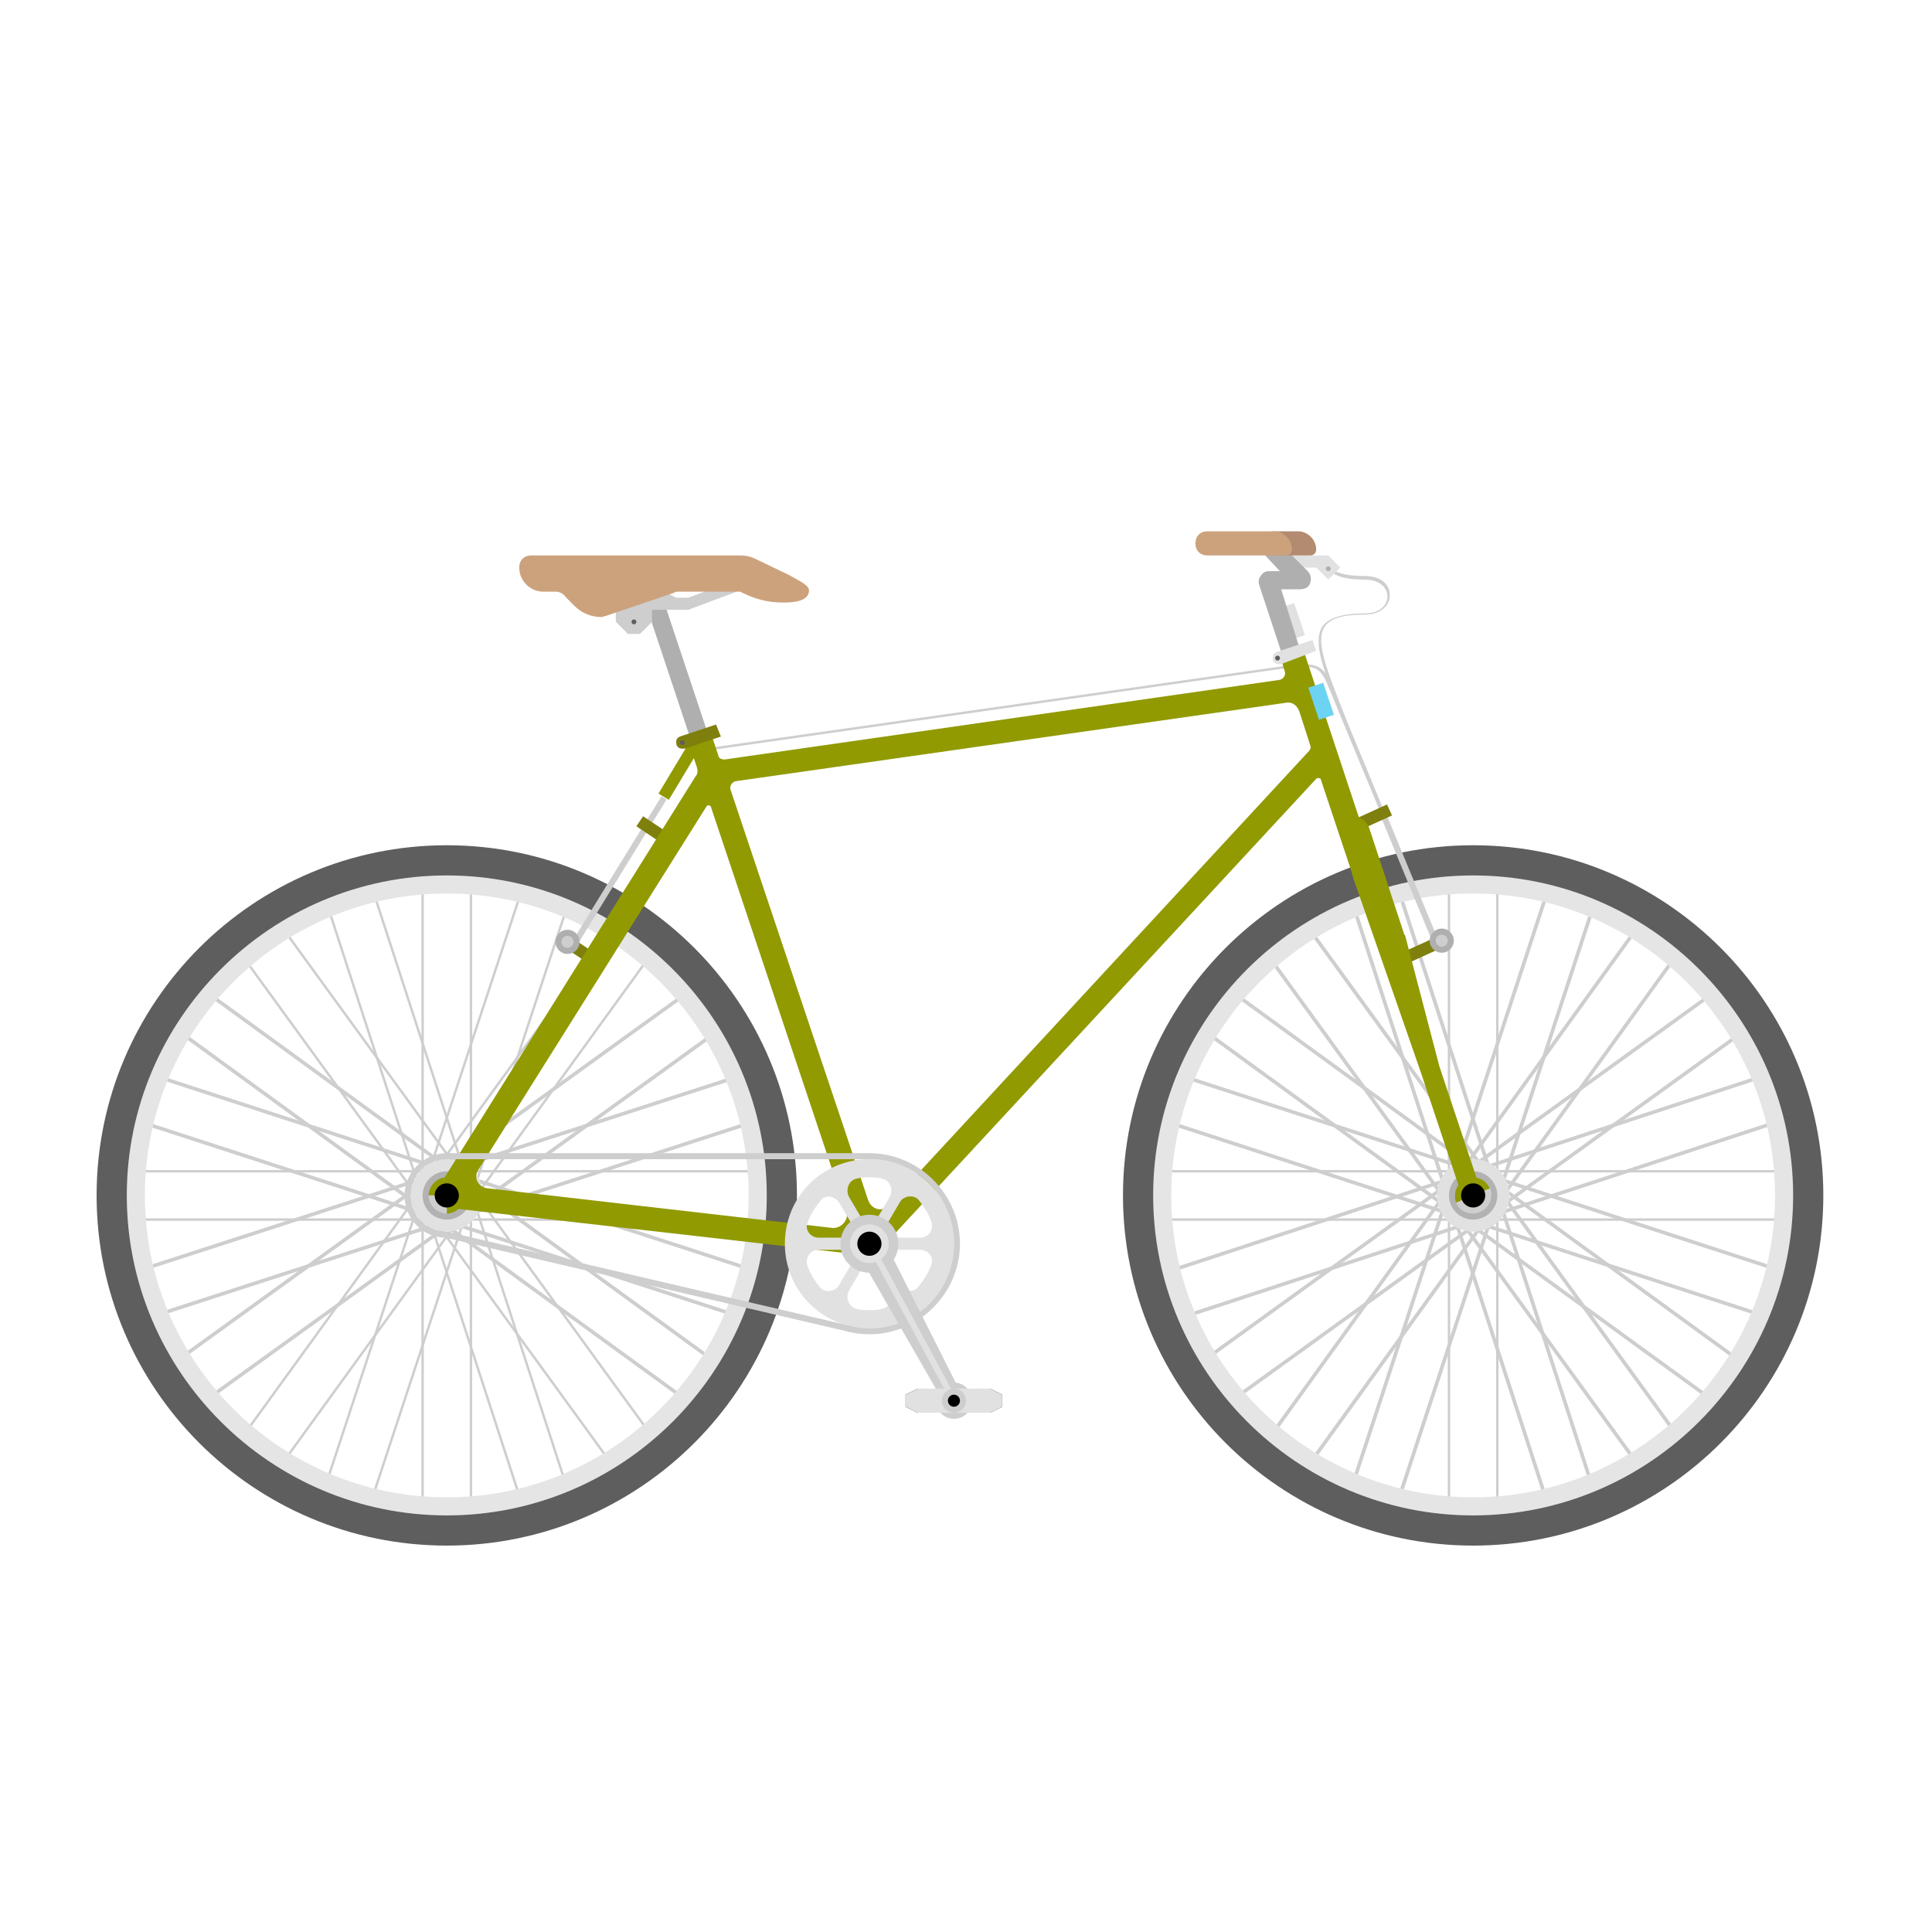 <svg xmlns="http://www.w3.org/2000/svg" width="160" height="160" aria-describedby="desc" aria-labelledby="title" role="img" viewBox="0 0 160 160"><title id="title">Bicycle</title><desc id="desc">A green bicycle with brown handlebars and seat</desc><path fill="#cecece" d="M118.7,77.8l-7.6-18.5c-1.5-3.8-2.4-6.1-1.6-7.4c0.5-0.7,1.6-1.1,3.5-1.1c1.3,0,1.9-0.7,1.9-1.4 s-0.6-1.4-1.9-1.4c-1.8,0-2.8-0.4-3.1-1.1l0.2-0.1c0.3,0.6,1.2,0.9,2.9,0.9c1.5,0,2.1,0.8,2.1,1.6s-0.7,1.6-2.1,1.6 c-1.8,0-2.8,0.3-3.3,1c-0.8,1.2,0.2,3.6,1.6,7.2l0.4,1l7.2,17.4L118.7,77.8z"/><path fill="#cecece" d="M118.8,78.1l-8.9-21.5c-0.7-1.6-1.3-1.5-3.5-1.2l-0.1,0l0-0.2l0.1,0c2.2-0.3,3-0.4,3.8,1.3L119,78L118.8,78.1z"/><rect width=".2" height="48.9" x="83" y="34.1" fill="#cecece" transform="matrix(0.141 0.99 -0.99 0.141 129.349 -31.959)"/><rect width="2.8" height="1.3" x="105.5" y="50.8" fill="#e1e1e1" transform="matrix(-0.316 -0.949 0.949 -0.316 91.961 169.182)"/><g><rect width=".2" height="54" x="119.9" y="72" fill="#cecece"/><rect width=".2" height="54" x="123.9" y="72" fill="#cecece"/><rect width="54" height=".3" x="93.4" y="100.1" fill="#cecece" transform="matrix(0.588 0.809 -0.809 0.588 130.666 -56.097)"/><rect width="54" height=".3" x="96.6" y="97.7" fill="#cecece" transform="matrix(0.588 0.809 -0.809 0.588 130.099 -59.684)"/><rect width="54" height=".3" x="94.4" y="100.8" fill="#cecece" transform="matrix(0.951 0.309 -0.309 0.951 37.12 -32.57)"/><rect width="54" height=".3" x="95.6" y="97" fill="#cecece" transform="matrix(0.951 0.309 -0.309 0.951 36.005 -33.138)"/><rect width=".3" height="54" x="122.5" y="73.9" fill="#cecece" transform="matrix(0.312 0.95 -0.95 0.312 180.296 -47.05)"/><rect width=".3" height="54" x="121.3" y="70.1" fill="#cecece" transform="matrix(0.312 0.95 -0.95 0.312 175.831 -48.493)"/><rect width=".3" height="54" x="123.5" y="73.2" fill="#cecece" transform="matrix(0.811 0.585 -0.585 0.811 81.947 -53.383)"/><rect width=".3" height="54" x="120.3" y="70.8" fill="#cecece" transform="matrix(0.811 0.585 -0.585 0.811 79.961 -51.934)"/><rect width="54" height=".3" x="93.1" y="99.5" fill="#cecece" transform="matrix(0.309 0.951 -0.951 0.309 177.73 -45.385)"/><rect width="54" height=".3" x="96.9" y="98.3" fill="#cecece" transform="matrix(0.309 0.951 -0.951 0.309 179.183 -49.857)"/><rect width="54" height=".3" x="93.8" y="100.5" fill="#cecece" transform="matrix(0.809 0.588 -0.588 0.809 82.218 -51.803)"/><rect width="54" height=".3" x="96.2" y="97.3" fill="#cecece" transform="matrix(0.809 0.588 -0.588 0.809 80.764 -53.802)"/><rect width="54" height=".2" x="95" y="100.9" fill="#cecece"/><rect width="54" height=".2" x="95" y="96.9" fill="#cecece"/><rect width=".3" height="54" x="123.1" y="73.6" fill="#cecece" transform="matrix(0.585 0.811 -0.811 0.585 132.738 -58.142)"/><rect width=".3" height="54" x="120.7" y="70.4" fill="#cecece" transform="matrix(0.585 0.811 -0.811 0.585 129.137 -57.579)"/><rect width=".3" height="54" x="123.8" y="72.6" fill="#cecece" transform="matrix(0.95 0.312 -0.312 0.95 37.203 -33.644)"/><rect width=".3" height="54" x="120" y="71.4" fill="#cecece" transform="matrix(0.95 0.312 -0.312 0.95 36.628 -32.52)"/></g><polygon fill="#e1e1e1" points="110 48 109 47 107 47 107 46 110 46 111 47"/><path fill="#e5e5e5" d="M122,126c-14.9,0-27-12.1-27-27s12.1-27,27-27s27,12.1,27,27S136.9,126,122,126z M122,74c-13.8,0-25,11.2-25,25 s11.2,25,25,25s25-11.2,25-25S135.8,74,122,74z"/><path fill="#5e5e5e" d="M122,70c-16,0-29,13-29,29s13,29,29,29s29-13,29-29S138,70,122,70z M122,125.5c-14.6,0-26.5-11.9-26.5-26.5 s11.9-26.5,26.5-26.5s26.5,11.9,26.5,26.5S136.6,125.5,122,125.5z"/><g><rect width=".2" height="54" x="34.9" y="72" fill="#cecece"/><rect width=".2" height="54" x="38.9" y="72" fill="#cecece"/><rect width="54" height=".2" x="8.4" y="100.1" fill="#cecece" transform="matrix(0.588 0.809 -0.809 0.588 95.628 12.669)"/><rect width="54" height=".2" x="11.6" y="97.7" fill="#cecece" transform="matrix(0.588 0.809 -0.809 0.588 95.061 9.082)"/><rect width="54" height=".3" x="9.4" y="100.8" fill="#cecece" transform="matrix(0.951 0.309 -0.309 0.951 32.96 -6.304)"/><rect width="54" height=".3" x="10.6" y="97" fill="#cecece" transform="matrix(0.951 0.309 -0.309 0.951 31.846 -6.872)"/><rect width=".3" height="54" x="37.5" y="73.9" fill="#cecece" transform="matrix(0.308 0.951 -0.951 0.308 122.026 34.032)"/><rect width=".3" height="54" x="36.3" y="70.1" fill="#cecece" transform="matrix(0.308 0.951 -0.951 0.308 117.552 32.576)"/><rect width=".2" height="54" x="38.5" y="73.2" fill="#cecece" transform="matrix(0.81 0.587 -0.587 0.81 66.127 -3.602)"/><rect width=".2" height="54" x="35.3" y="70.8" fill="#cecece" transform="matrix(0.81 0.587 -0.587 0.81 64.132 -2.15)"/><rect width="54" height=".2" x="8.1" y="99.5" fill="#cecece" transform="matrix(0.309 0.951 -0.951 0.309 118.995 35.455)"/><rect width="54" height=".2" x="11.9" y="98.3" fill="#cecece" transform="matrix(0.309 0.951 -0.951 0.309 120.448 30.983)"/><rect width="54" height=".3" x="8.8" y="100.5" fill="#cecece" transform="matrix(0.809 0.588 -0.588 0.809 65.983 -1.841)"/><rect width="54" height=".3" x="11.2" y="97.3" fill="#cecece" transform="matrix(0.809 0.588 -0.588 0.809 64.53 -3.841)"/><rect width="54" height=".2" x="10" y="100.9" fill="#cecece"/><rect width="54" height=".2" x="10" y="96.9" fill="#cecece"/><rect width=".3" height="54" x="38.1" y="73.6" fill="#cecece" transform="matrix(0.585 0.811 -0.811 0.585 97.456 10.801)"/><rect width=".3" height="54" x="35.7" y="70.4" fill="#cecece" transform="matrix(0.585 0.811 -0.811 0.585 93.856 11.364)"/><rect width=".2" height="54" x="38.8" y="72.6" fill="#cecece" transform="matrix(0.95 0.313 -0.313 0.95 33.102 -7.169)"/><rect width=".2" height="54" x="35" y="71.4" fill="#cecece" transform="matrix(0.95 0.313 -0.313 0.95 32.525 -6.042)"/></g><path fill="#e5e5e5" d="M37,126c-14.9,0-27-12.1-27-27s12.1-27,27-27s27,12.1,27,27S51.9,126,37,126z M37,74c-13.8,0-25,11.2-25,25 s11.2,25,25,25s25-11.2,25-25S50.8,74,37,74z"/><path fill="#5e5e5e" d="M37,70C21,70,8,83,8,99s13,29,29,29s29-13,29-29S53,70,37,70z M37,125.5c-14.6,0-26.5-11.9-26.5-26.5 S22.4,72.5,37,72.5S63.5,84.4,63.5,99S51.6,125.5,37,125.5z"/><path fill="#afafaf" d="M106.1,48.8h1.6c0.4,0,0.7-0.2,0.8-0.5c0.1-0.3,0.1-0.7-0.2-1l-2.8-2.8l-1.1,1.1l1.6,1.7h-0.9 c-0.3,0-0.5,0.1-0.7,0.4s-0.2,0.5-0.1,0.8l2.9,8.8l1.4-0.5L106.1,48.8z"/><circle cx="37" cy="99" r="3" fill="#e1e1e1"/><path fill="#b28b70" d="M108.5,46h-3c-0.3,0-0.5-0.2-0.5-0.5v-1c0-0.3,0.2-0.5,0.5-0.5h2c0.8,0,1.5,0.7,1.5,1.5l0,0 C109,45.8,108.8,46,108.5,46z"/><circle cx="122" cy="99" r="3" fill="#e1e1e1"/><rect width="56.9" height="1.5" x="34.5" y="75.3" fill="#afafaf" transform="matrix(0.316 0.949 -0.949 0.316 115.178 -7.8)"/><rect width="1" height="5.8" x="56" y="60.6" fill="#919a00" transform="matrix(0.857 0.515 -0.515 0.857 40.736 -20.023)"/><rect width=".5" height="14.1" x="51.1" y="65" fill="#cecece" transform="matrix(0.852 0.524 -0.524 0.852 45.301 -16.206)"/><polygon fill="#cecece" points="57 49.5 56 49.5 55 49 51 49 51 51.5 52 52.5 53 52.5 54 51.5 54 50.5 57 50.5 61 49 61 48"/><path fill="#cca27d" d="M43,47L43,47c0-0.6,0.4-1,1-1h17.3c0.5,0,0.9,0.1,1.3,0.3l2.7,1.3c1.1,0.6,1.7,0.9,1.7,1.3l0,0c0,1-1.6,1-2.2,1 l0,0c-1.2,0-2.3-0.3-3.3-0.8l-0.2-0.1C61.1,49,60.9,49,60.7,49h-4.5c-0.1,0-0.3,0-0.4,0.1l-5.6,1.9c-0.1,0-0.3,0.1-0.4,0.1h0 c-0.8,0-1.6-0.3-2.2-0.9l-0.7-0.7C46.6,49.1,46.3,49,46,49h-1C43.9,49,43,48.1,43,47z"/><circle cx="72" cy="103" r="1" class="#666666"/><rect width="3.6" height="1" x="46.7" y="78.5" fill="#7f7f0d" transform="matrix(0.832 0.555 -0.555 0.832 51.967 -13.635)"/><circle cx="37" cy="99" r="2" fill="#b2b2b2"/><rect width="3.6" height="1" x="52.7" y="68.5" fill="#7f7f0d" transform="matrix(0.832 0.555 -0.555 0.832 47.428 -18.643)"/><path fill="#919a00" d="M107.9,53.7l-1.9,0.6l0.4,1.3c0.1,0.3-0.1,0.6-0.4,0.7l-46,6.6c-0.2,0-0.5-0.1-0.5-0.3l-0.6-1.8l-1.9,0.6 l0.7,2.1c0.1,0.3,0.1,0.6-0.1,0.8L36.2,98.5l0,1.5l0.7,0l35.1,4h0.4L109,64.5c0.1-0.1,0.4-0.1,0.4,0.1l2.7,8.1l1.9-0.6L107.9,53.7z M69,101.7l-28.7-3.3c-0.7-0.1-1.1-0.9-0.7-1.5l18.9-30.1c0.1-0.2,0.4-0.1,0.4,0.1l11.2,33.5C70.3,101,69.7,101.7,69,101.7z M108.4,62.2L73.6,99.8c-0.5,0.6-1.4,0.4-1.7-0.4L60.5,65.4c-0.1-0.3,0.1-0.6,0.4-0.7l45.6-6.5c0.5-0.1,0.9,0.2,1.1,0.7l0.9,2.8 C108.6,61.9,108.5,62.1,108.4,62.2z"/><path fill="#e1e1e1" d="M72,96c-3.9,0-7,3.1-7,7s3.1,7,7,7s7-3.1,7-7S75.9,96,72,96z M76.2,102.5h-3.4l1.7-2.9c0.3-0.6,1.2-0.7,1.6-0.2 c0.4,0.5,0.8,1.1,1,1.7C77.4,101.8,76.9,102.5,76.2,102.5z M72,97.5c0.3,0,0.7,0,1,0.1c0.7,0.1,1,0.9,0.7,1.5L72,102l-1.7-2.9 c-0.3-0.6,0-1.4,0.7-1.5C71.3,97.5,71.7,97.5,72,97.5z M69.5,99.6l1.7,2.9h-3.4c-0.7,0-1.2-0.7-0.9-1.3c0.2-0.6,0.6-1.2,1-1.7 C68.3,98.9,69.1,99,69.5,99.6z M67.8,103.5h3.4l-1.7,2.9c-0.3,0.6-1.2,0.7-1.6,0.2c-0.4-0.5-0.8-1.1-1-1.7 C66.6,104.2,67.1,103.5,67.8,103.5z M72,108.5c-0.3,0-0.7,0-1-0.1c-0.7-0.1-1-0.9-0.7-1.5L72,104l1.7,2.9c0.3,0.6,0,1.4-0.7,1.5 C72.7,108.5,72.3,108.5,72,108.5z M74.5,106.4l-1.7-2.9h3.4c0.7,0,1.2,0.7,0.9,1.3c-0.2,0.6-0.6,1.2-1,1.7 C75.7,107.1,74.9,107,74.5,106.4z"/><circle cx="122" cy="99" r="2" fill="#b2b2b2"/><circle cx="47" cy="78" r="1" fill="#afafaf"/><circle cx="47" cy="78" r=".5" fill="#cecece"/><polygon fill="#cecece" points="78.3 116.4 71 103.7 73.1 102.5 79.7 115.6"/><circle cx="79" cy="116" r="1.5" fill="#cecece"/><polygon points="76 117 75 116.5 75 115.5 76 115" class="#666666"/><polygon points="82 117 82 115 83 115.5 83 116.5" class="#666666"/><circle cx="72" cy="103" r="2.4" fill="#cecece"/><circle cx="72" cy="103" r="1.6" fill="#e1e1e1"/><path fill="#cca27d" d="M106.5,46c0.3,0,0.5-0.2,0.5-0.5l0,0c0-0.8-0.7-1.5-1.5-1.5H100c-0.6,0-1,0.4-1,1s0.4,1,1,1H106.5z"/><path fill="#7f7f0d" d="M59.7,61L59.3,60l-3,1c-0.2,0.1-0.3,0.2-0.3,0.5c0,0.3,0.2,0.5,0.5,0.5c0.1,0,0.1,0,0.2,0L59.7,61z"/><circle cx="56.5" cy="61.5" r=".2" fill="#5e5e5e"/><rect width="2.8" height="1.3" x="107.9" y="57.4" fill="#6dd3f2" transform="matrix(-0.316 -0.949 0.949 -0.316 88.858 180.145)"/><path fill="#e1e1e1" d="M109,53.9l-0.3-0.9l-3,1c-0.2,0.1-0.3,0.2-0.3,0.5c0,0.3,0.2,0.5,0.5,0.5c0.1,0,0.1,0,0.2,0L109,53.9z"/><circle cx="105.8" cy="54.5" r=".2" fill="#5e5e5e"/><circle cx="52.5" cy="51.5" r=".2" fill="#5e5e5e"/><circle cx="110" cy="47.1" r=".2" fill="#afafaf"/><rect width="11.3" height=".5" x="111" y="72.3" fill="#cecece" transform="matrix(0.381 0.924 -0.924 0.381 139.221 -62.937)"/><rect width="3.6" height="1" x="116" y="78.1" fill="#7f7f0d" transform="matrix(-0.91 0.415 -0.415 -0.91 257.519 101.352)"/><rect width="3.6" height="1" x="111.6" y="67.3" fill="#7f7f0d" transform="matrix(-0.91 0.415 -0.415 -0.91 244.767 82.46)"/><circle cx="119.4" cy="77.9" r="1" fill="#afafaf"/><circle cx="119.4" cy="77.9" r=".5" fill="#cecece"/><path fill="#919a00" d="M122,97.5c-0.8,0-1.5,0.7-1.5,1.5c0,0.2,0,0.4,0.1,0.6l2.8-1.1C123.2,97.9,122.6,97.5,122,97.5z"/><path fill="#cecece" d="M120.6,99.6c0.2,0.6,0.8,0.9,1.4,0.9c0.8,0,1.5-0.7,1.5-1.5c0-0.2,0-0.4-0.1-0.6L120.6,99.6z"/><path fill="#919a00" d="M37,97.5c-0.8,0-1.5,0.7-1.5,1.5H37v1.5c0.8,0,1.5-0.7,1.5-1.5S37.8,97.5,37,97.5z"/><path fill="#cecece" d="M37,100.5V99h-1.5C35.5,99.8,36.2,100.5,37,100.5z"/><circle cx="37" cy="99" r="1" class="#666666"/><path fill="#cecece" d="M72,96c3.9,0,7,3.1,7,7s-3.1,7-7,7c-0.7,0-1.3-0.1-2-0.3L37,102c-1.7,0-3-1.3-3-3c0-1.7,1.3-3,3-3H72 M72,95.5 H37c-1.9,0-3.5,1.6-3.5,3.5c0,1.9,1.5,3.5,3.4,3.5l33,7.7c0.7,0.2,1.4,0.3,2.1,0.3c4.1,0,7.5-3.4,7.5-7.5S76.1,95.5,72,95.5L72,95.5z"/><path fill="#919a00" d="M122.7,98.8l-3.5-10.5l-2.8-10.7c0-0.1,0-0.1-0.1-0.2c0,0,0,0,0,0l-2.9-8.8c-0.3-0.8-1.1-1.2-1.9-0.9 c-0.8,0.3,0.4,4.3,0.6,5.1l5.6,16.1l3.5,10.5c0.1,0.3,0.4,0.5,0.7,0.5c0.1,0,0.2,0,0.2,0C122.6,99.6,122.8,99.2,122.7,98.8z"/><circle cx="122" cy="99" r="1" class="#666666"/><rect width="14.8" height=".5" x="68.1" y="109.3" fill="#e1e1e1" transform="matrix(0.474 0.88 -0.88 0.474 136.117 -8.889)"/><circle cx="72" cy="103" r="1" class="#666666"/><polygon fill="#e1e1e1" points="82 117 76 117 75 116.5 75 115.5 76 115 82 115 83 115.5 83 116.5"/><circle cx="79" cy="116" r="1" fill="#cecece"/><circle cx="79" cy="116" r=".5" class="#666666"/></svg>